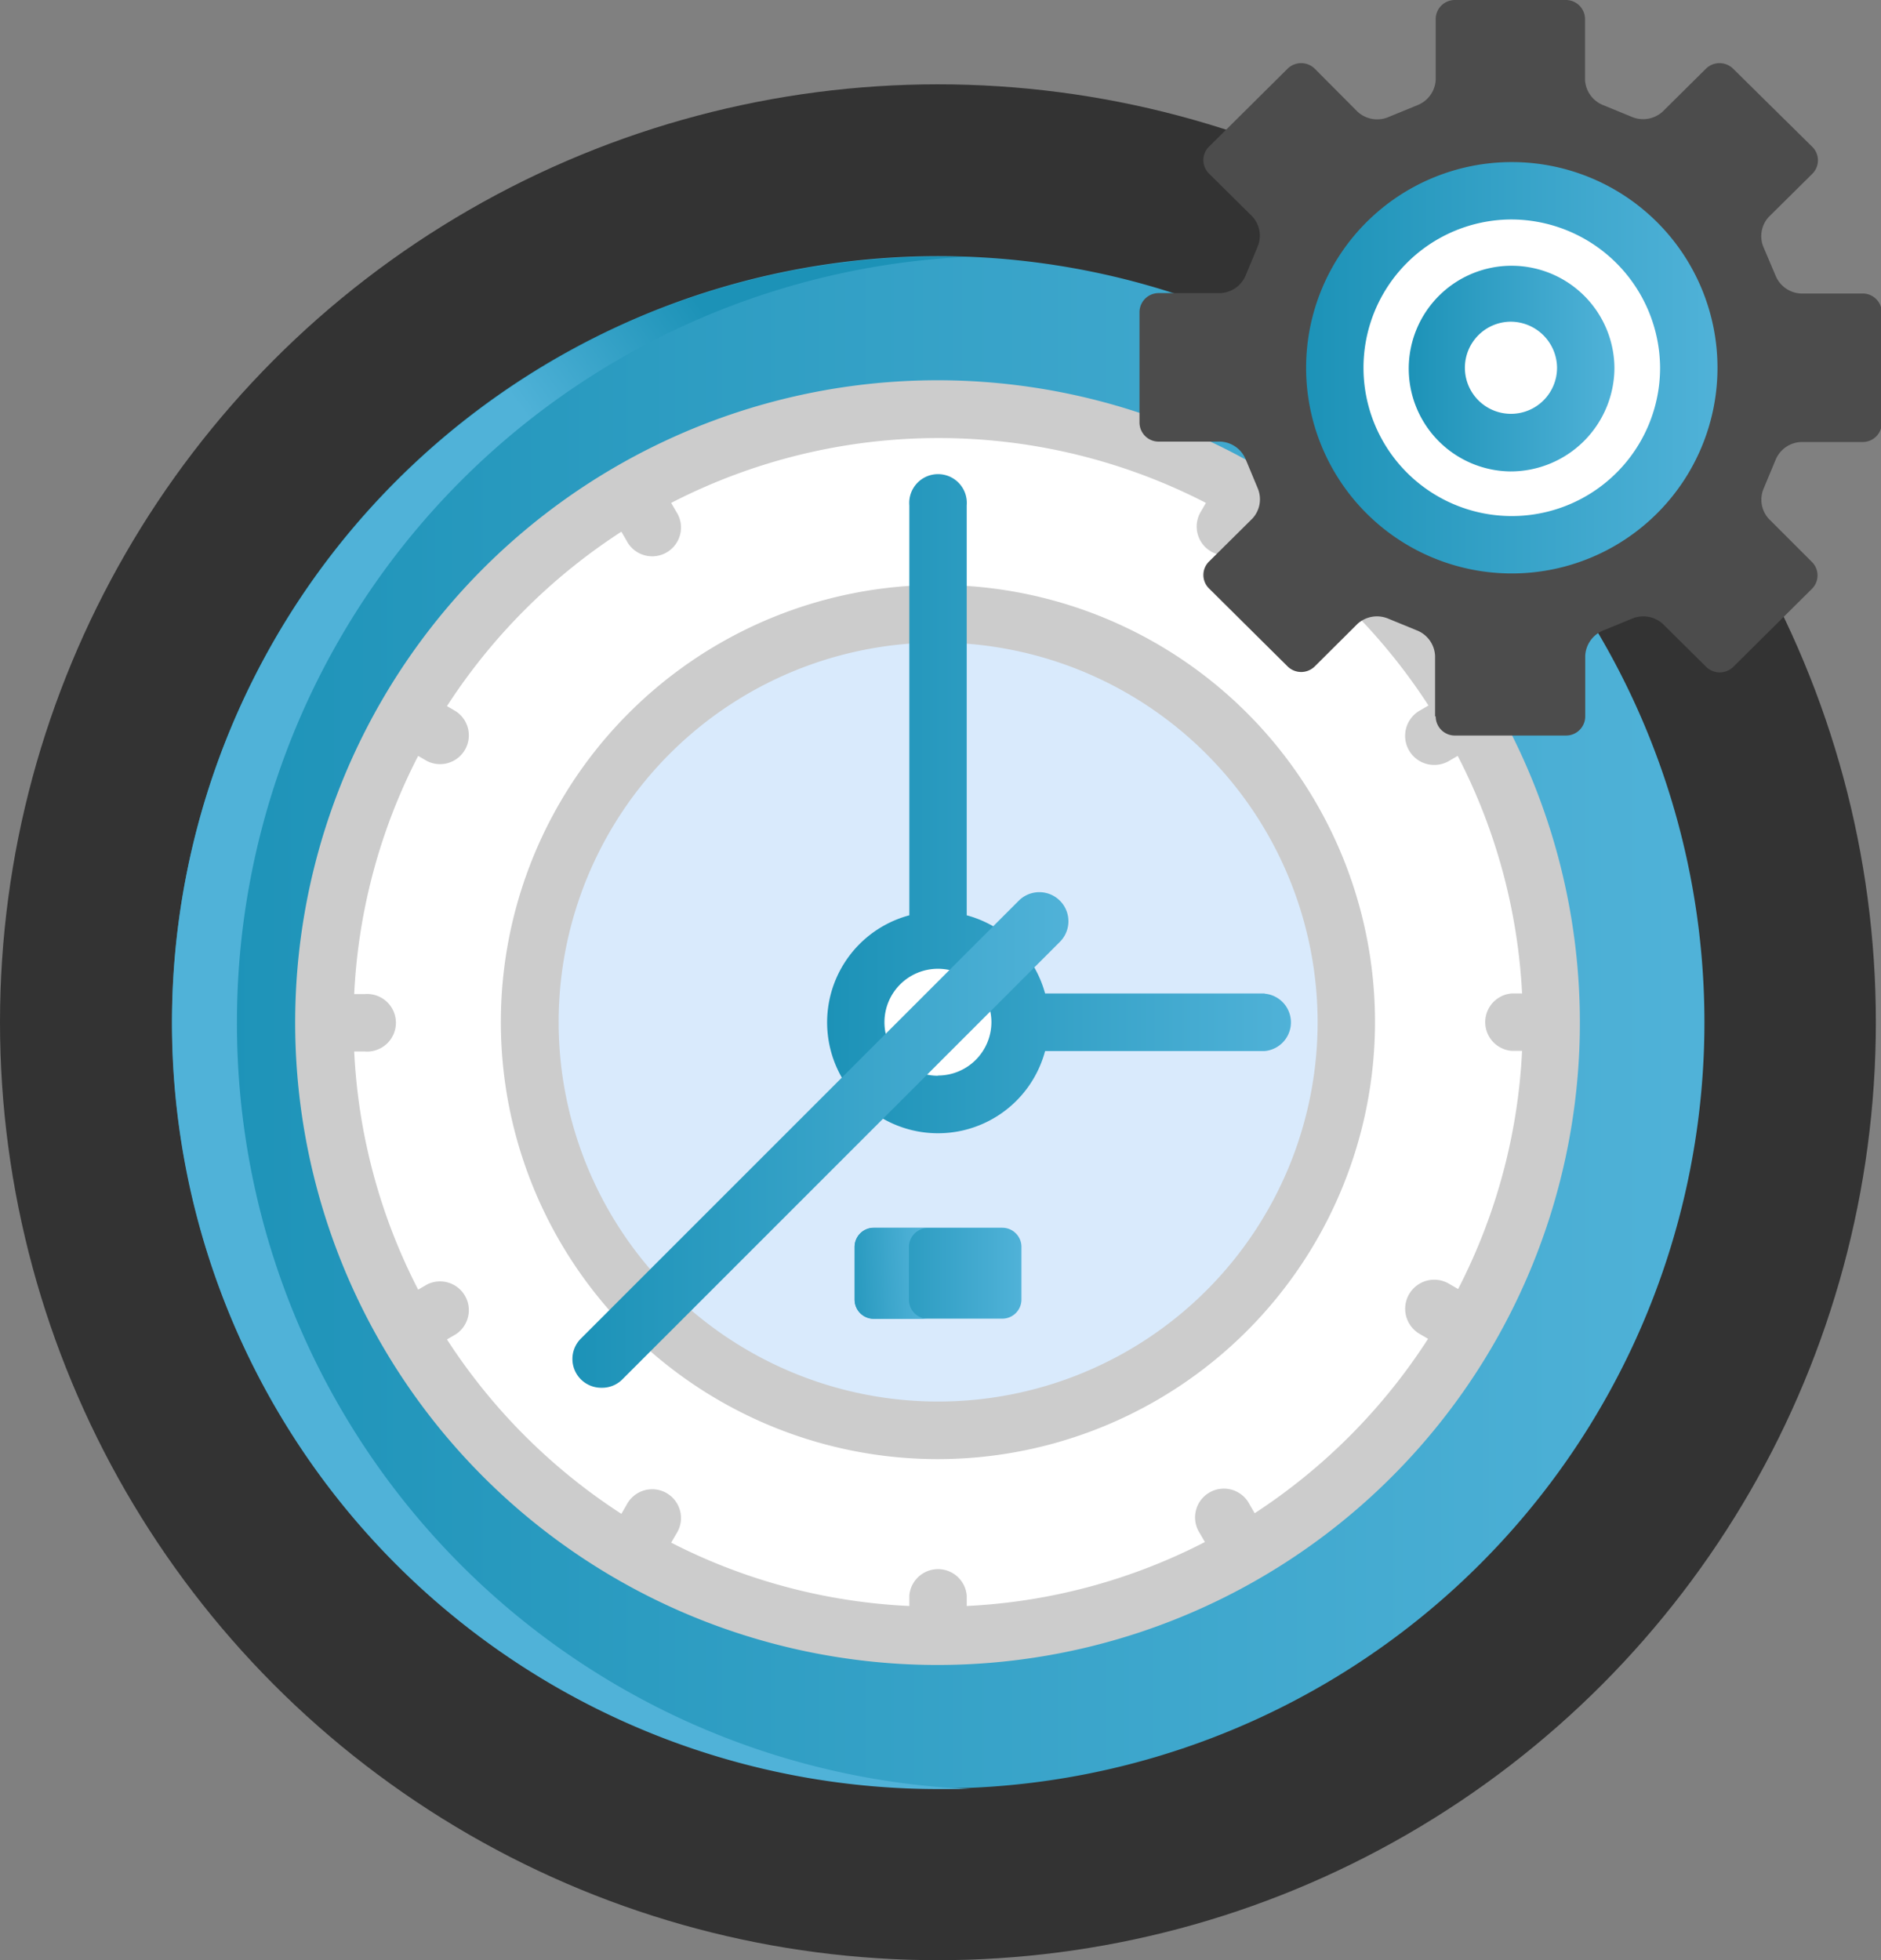 <svg xmlns="http://www.w3.org/2000/svg" xmlns:xlink="http://www.w3.org/1999/xlink" viewBox="0 0 91.45 95.3"><rect x="0" y="0" width="91.45" height="95.3" fill="#808080" stroke="none"/><defs><style>.cls-4{fill:#fff}.cls-6{fill:#ccc}</style><linearGradient id="Безымянный_градиент_11" x1="8.35" y1="49.7" x2="82.86" y2="49.7" gradientUnits="userSpaceOnUse"><stop offset="0" stop-color="#1c92b7"/><stop offset="1" stop-color="#50b2d8"/></linearGradient><linearGradient id="Безымянный_градиент_11-2" x1="52.61" y1="41.06" x2="44.43" y2="46.86" xlink:href="#Безымянный_градиент_11"/><linearGradient id="Безымянный_градиент_11-3" x1="40.22" y1="39.13" x2="62.88" y2="39.13" xlink:href="#Безымянный_градиент_11"/><linearGradient id="Безымянный_градиент_11-4" x1="27.84" y1="55.42" x2="51.92" y2="55.42" xlink:href="#Безымянный_градиент_11"/><linearGradient id="Безымянный_градиент_11-5" x1="41.55" y1="61.91" x2="49.66" y2="61.91" xlink:href="#Безымянный_градиент_11"/><linearGradient id="Безымянный_градиент_11-6" x1="40.48" y1="62.12" x2="44.81" y2="61.84" xlink:href="#Безымянный_градиент_11"/><linearGradient id="Безымянный_градиент_11-7" x1="63.36" y1="17.88" x2="83.5" y2="17.88" xlink:href="#Безымянный_градиент_11"/><linearGradient id="Безымянный_градиент_11-8" x1="68.37" y1="17.88" x2="78.49" y2="17.88" xlink:href="#Безымянный_градиент_11"/></defs><g id="Слой_2" data-name="Слой 2"><g id="Слой_1-2" data-name="Слой 1"><circle cx="45.6" cy="49.7" r="45.6" fill="#333"/><path d="M76.7 31.88v2.95a.56.56 0 0 1-.56.56h-5.41a.56.56 0 0 1-.56-.56v-2.95A1.77 1.77 0 0 0 69 30.3l-1.37-.56a1.61 1.61 0 0 0-.69-.15 1.76 1.76 0 0 0-1.22.47l-2.11 2.09a.57.57 0 0 1-.8 0L59 28.37a.55.55 0 0 1 0-.78l2.11-2.09a1.75 1.75 0 0 0 .33-1.91l-.56-1.35a1.78 1.78 0 0 0-1.58-1.12h-3a.56.56 0 0 1-.56-.56V15.2a.56.56 0 0 1 .56-.56h1.89a37.25 37.25 0 1 0 19.32 15.82 1.78 1.78 0 0 0-.81 1.42z" fill="url(#Безымянный_градиент_11)"/><path d="M11.52 49.7a37.25 37.25 0 0 1 35.67-37.22h-1.58a37.25 37.25 0 0 0 0 74.5h1.58A37.25 37.25 0 0 1 11.52 49.7z" fill="url(#Безымянный_градиент_11-2)"/><circle class="cls-4" cx="45.6" cy="49.7" r="29.81"/><circle cx="45.6" cy="49.7" r="19.85" fill="#d9eafc"/><path class="cls-6" d="M45.6 70.94A21.25 21.25 0 1 1 66.85 49.7 21.27 21.27 0 0 1 45.6 70.94zm0-39.7A18.45 18.45 0 1 0 64.06 49.7 18.48 18.48 0 0 0 45.6 31.24z"/><circle class="cls-4" cx="45.6" cy="49.7" r="3.99"/><path d="M61.48 48.3H50.81A5.41 5.41 0 0 0 47 44.5V24.57a1.4 1.4 0 1 0-2.79 0V44.5a5.39 5.39 0 1 0 6.6 6.6h10.67a1.4 1.4 0 0 0 0-2.79zm-15.88 4a2.6 2.6 0 1 1 2.6-2.6 2.6 2.6 0 0 1-2.6 2.59z" fill="url(#Безымянный_градиент_11-3)"/><path d="M29.23 67.47a1.4 1.4 0 0 1-1-2.38l21.3-21.3a1.4 1.4 0 0 1 2 2l-21.3 21.3a1.39 1.39 0 0 1-1 .38z" fill="url(#Безымянный_градиент_11-4)"/><path class="cls-6" d="M70.73 35.39a.56.56 0 0 1-.56-.56v-2.95A1.77 1.77 0 0 0 69 30.3l-1.37-.56a1.61 1.61 0 0 0-.69-.15 1.82 1.82 0 0 0-1 .31 28.61 28.61 0 0 1 3.51 4.4l-.43.25A1.4 1.4 0 1 0 70.44 37l.43-.25A28.21 28.21 0 0 1 74 48.3h-.51a1.4 1.4 0 0 0 0 2.79H74a28.21 28.21 0 0 1-3.11 11.58l-.43-.25A1.4 1.4 0 0 0 69 64.84l.43.25A28.64 28.64 0 0 1 61 73.57l-.25-.43a1.4 1.4 0 1 0-2.42 1.4l.25.43A28.21 28.21 0 0 1 47 78.08v-.51a1.4 1.4 0 0 0-2.79 0v.51A28.21 28.21 0 0 1 32.63 75l.25-.43a1.4 1.4 0 1 0-2.42-1.4l-.25.43a28.64 28.64 0 0 1-8.48-8.48l.43-.25a1.4 1.4 0 0 0-1.4-2.42l-.43.25a28.21 28.21 0 0 1-3.11-11.58h.51a1.4 1.4 0 1 0 0-2.79h-.51a28.21 28.21 0 0 1 3.11-11.58l.43.25a1.4 1.4 0 0 0 1.4-2.42l-.43-.25a28.64 28.64 0 0 1 8.48-8.48l.25.43a1.4 1.4 0 1 0 2.42-1.4l-.25-.43a28.38 28.38 0 0 1 26 0l-.25.43A1.4 1.4 0 0 0 59.54 27h.14l1.47-1.46a1.75 1.75 0 0 0 .33-1.91l-.41-1a31.12 31.12 0 0 0-2.95-1.49h-1.78a.56.56 0 0 1-.56-.56v-.38a31.23 31.23 0 1 0 17.55 15.19z"/><path d="M48.73 59.69h-6.25a.93.93 0 0 0-.93.93v2.56a.93.93 0 0 0 .93.93h6.25a.93.93 0 0 0 .93-.93v-2.56a.93.93 0 0 0-.93-.93z" fill="url(#Безымянный_градиент_11-5)"/><path d="M44.19 63.19v-2.56a.93.93 0 0 1 .93-.93h-2.64a.93.93 0 0 0-.93.93v2.56a.93.93 0 0 0 .93.93h2.64a.93.93 0 0 1-.93-.93z" fill="url(#Безымянный_градиент_11-6)"/><path d="M69.8 34.83a.93.93 0 0 0 .93.93h5.41a.93.93 0 0 0 .93-.93v-2.95a1.4 1.4 0 0 1 .88-1.23l1.39-.57a1.41 1.41 0 0 1 1.5.25l2.11 2.09a.94.94 0 0 0 1.32 0l3.82-3.79a.92.92 0 0 0 0-1.31L86 25.23a1.38 1.38 0 0 1-.25-1.49l.57-1.37a1.4 1.4 0 0 1 1.24-.88h3a.93.93 0 0 0 .93-.93V15.2a.93.93 0 0 0-.93-.93h-3a1.4 1.4 0 0 1-1.24-.88L85.73 12a1.38 1.38 0 0 1 .27-1.46l2.11-2.09a.92.92 0 0 0 0-1.31l-3.85-3.8a.94.94 0 0 0-1.32 0l-2.11 2.09a1.41 1.41 0 0 1-1.5.25l-1.39-.57a1.4 1.4 0 0 1-.88-1.23V.93a.93.93 0 0 0-.92-.93h-5.41a.93.93 0 0 0-.93.93v2.95a1.4 1.4 0 0 1-.88 1.23l-1.39.57A1.41 1.41 0 0 1 66 5.43l-2.08-2.09a.94.94 0 0 0-1.32 0l-3.82 3.79a.92.92 0 0 0 0 1.31l2.11 2.09a1.38 1.38 0 0 1 .25 1.47l-.57 1.37a1.4 1.4 0 0 1-1.24.88h-3a.93.93 0 0 0-.93.93v5.36a.93.93 0 0 0 .93.93h3a1.4 1.4 0 0 1 1.24.88l.57 1.37a1.38 1.38 0 0 1-.25 1.49l-2.11 2.09a.92.92 0 0 0 0 1.31l3.82 3.79a.94.94 0 0 0 1.32 0L66 30.33a1.41 1.41 0 0 1 1.5-.25l1.39.57a1.4 1.4 0 0 1 .88 1.23v2.95z" fill="#4c4c4c"/><ellipse class="cls-4" cx="73.43" cy="17.88" rx="8.67" ry="8.61"/><path d="M73.43 27.88a10 10 0 1 1 10.07-10 10 10 0 0 1-10.07 10zm0-17.21a7.21 7.21 0 1 0 7.28 7.21 7.25 7.25 0 0 0-7.28-7.21z" fill="url(#Безымянный_градиент_11-7)"/><ellipse class="cls-4" cx="73.43" cy="17.88" rx="3.67" ry="3.64"/><path d="M73.43 22.92a5 5 0 1 1 5.06-5 5.05 5.05 0 0 1-5.06 5zm0-7.28a2.24 2.24 0 1 0 2.27 2.24 2.26 2.26 0 0 0-2.27-2.24z" fill="url(#Безымянный_градиент_11-8)"/></g></g></svg>